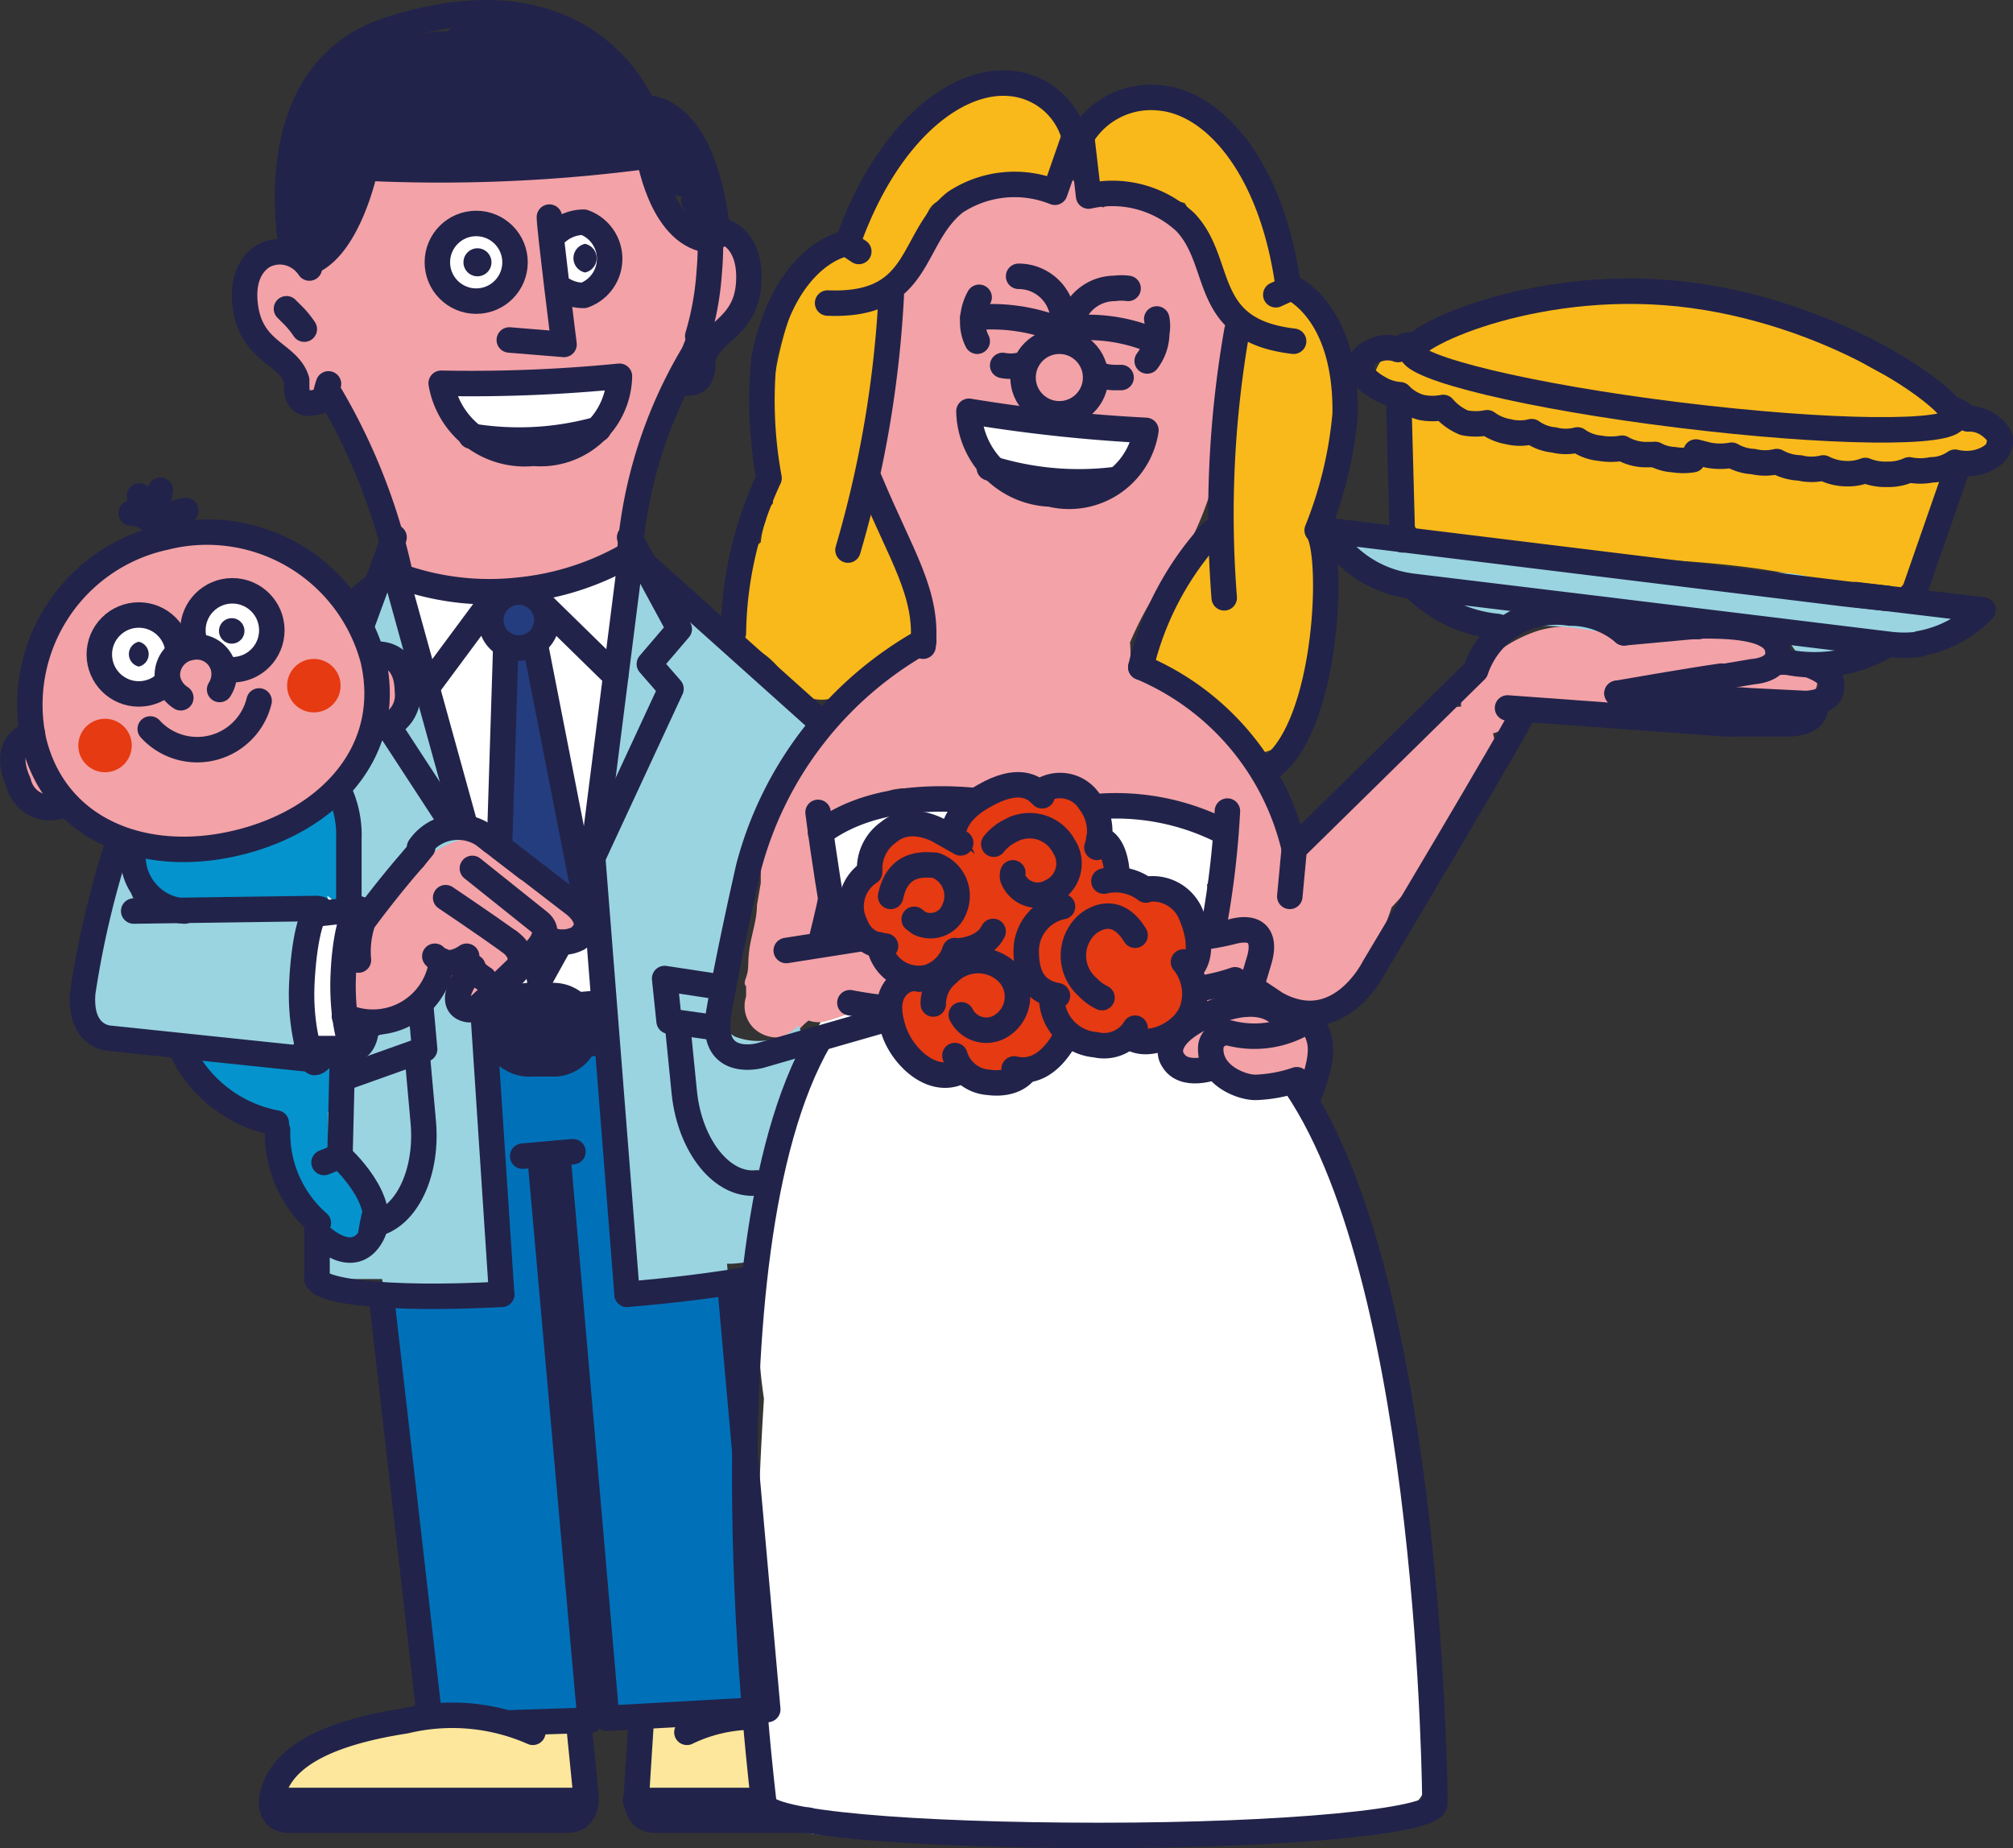 <svg xmlns="http://www.w3.org/2000/svg" viewBox="0 0 31.62 29.03"><rect x="0" y="0" width="31.62" height="29.03" fill="#333333" stroke="none"/><defs><style>.cls-1,.cls-13{fill:#fff;}.cls-15,.cls-2{fill:#f3a2a7;}.cls-10,.cls-3{fill:#f9b91a;}.cls-12,.cls-4{fill:#9ad4e1;}.cls-5{fill:#0071b9;}.cls-14,.cls-6{fill:#243d7e;}.cls-7{fill:#fce79c;}.cls-8{fill:none;}.cls-10,.cls-12,.cls-13,.cls-14,.cls-15,.cls-8{stroke:#22234a;stroke-linecap:round;stroke-linejoin:round;stroke-width:0.4px;}.cls-9{fill:#e33b17;}.cls-11{fill:#22234a;}.cls-16{fill:#e63a12;}.cls-17{fill:#0493cd;}</style></defs><g id="Layer_2" data-name="Layer 2"><g id="Layer_1-2" data-name="Layer 1"><g id="wedding_Group_" data-name="wedding &lt;Group&gt;"><path class="cls-1" d="M21.87,23.61a.88.88,0,0,0-.32-.48c-.22-1.42-.66-3.62-2.05-4a4,4,0,0,0-.67-1.21c0-.22.05-.45.08-.67a3.12,3.12,0,0,0,.05-1c.38-.25.24-1-.28-.95a1.13,1.13,0,0,1-.26,0,1.09,1.09,0,0,0-.7-.23.48.48,0,0,0-.24.07c-.15-.05-.29-.1-.42-.13a6.87,6.87,0,0,0-1.81-.12l-.92.05a3.53,3.53,0,0,0-.86.08c-.8.24-.32,1.16-.15,1.67a.52.52,0,0,0,1-.27c-.06-.15-.11-.3-.16-.44l.17,0L15,16a11.63,11.63,0,0,1,1.32,0,13.32,13.32,0,0,1,1.57.38.64.64,0,0,1,0,.27,3.07,3.07,0,0,1-.07.6l-.28-.11a1.77,1.77,0,0,0-1.72.47,1.39,1.39,0,0,0-1.2.24.92.92,0,0,0-1.4,0,6.12,6.12,0,0,0-1,3A8.32,8.32,0,0,0,12,24.33a56.79,56.79,0,0,0-.07,5.84,1,1,0,0,0,1.49.88,2.63,2.63,0,0,0,.74.15c.36,0,.71,0,1.07,0s.76.08,1.14.11a16.93,16.93,0,0,0,2.25-.09L20.93,31a.9.9,0,0,0,.16,0,1.07,1.07,0,0,0,1.41-.95A32.4,32.4,0,0,0,21.87,23.61Z" transform="translate(0 -2.36)"/><path class="cls-2" d="M28.55,13l-.08-.11a.58.58,0,0,0-.23-.13,3.59,3.59,0,0,1-.43-.14h0s0,0,0,0a.9.9,0,0,0-.43-.23c-.33-.08-.66.05-1,0a1.82,1.82,0,0,0-.57,0l-.3.06a1.66,1.66,0,0,0-1.36-.18,2.19,2.19,0,0,0-.73.41c-.21.17-.49.42-.47.71,0,0,0,.05,0,.07a.5.5,0,0,0-.34.13A17.28,17.28,0,0,0,21.23,15c-.1.12-.2.22-.31.33l-.08.05-.15.11a1.8,1.8,0,0,0-.44.43s0-.07,0-.11a.48.48,0,0,0-.07-.23.58.58,0,0,0,0-.34,4.18,4.18,0,0,0-2.43-2.46,1.84,1.84,0,0,0,0-.33,5.83,5.83,0,0,1,.85-1.4,5.25,5.25,0,0,0,.66-2.56,3.57,3.57,0,0,0-.51-2.43,1.23,1.23,0,0,0-.95-.54,1.09,1.09,0,0,0-.48.1l-.14-.18a.51.51,0,0,0-.8-.11c-.17.17-.31.09-.51,0a.86.86,0,0,0-.72,0,1.85,1.85,0,0,0-.49.55c-.14.18-.32.31-.47.48-.63.75-.43,1.89-.41,2.84,0,0,0,0,0,0a.53.53,0,0,0,0,.73,3.44,3.44,0,0,1,.7,2.07,1.93,1.93,0,0,1,0,.24l0,0-.46.4a5.24,5.24,0,0,0-.51.54,2.23,2.23,0,0,0-.21.22l-.12,0a.47.47,0,0,0-.15.13l0,.06a.53.53,0,0,0,0,.12h0a.37.37,0,0,0,0,.14s0,0,0,0a.46.46,0,0,0-.41.13l-.24.24a.46.46,0,0,0-.11.55.5.5,0,0,0-.32.33,1.3,1.3,0,0,0,0,.52c0,.11,0,.21,0,.32v.13c0,.06,0,.11,0,.16l-.06.35c0,.23-.09.47-.12.7s0,.29-.05.43,0,.11,0,.16v.14a.49.49,0,0,0,.12.5.53.53,0,0,0,.73,0l.07-.07.06-.05,0,0a.47.47,0,0,0,.31,0,3.75,3.75,0,0,0,.47-.17,1.12,1.12,0,0,0,.54-.33.63.63,0,0,0,0-.73.82.82,0,0,0-.6-.35.9.9,0,0,0-.23,0A.16.16,0,0,0,13,17c0-.13-.05-.25-.07-.38s0-.3-.06-.37a2.88,2.88,0,0,0,0-.35V15.8c0-.1,0-.21,0-.31a.41.41,0,0,0,0-.19l.08,0A7,7,0,0,1,14,14.77c.42-.1.85.1,1.28,0,.19,0,.36-.19.55-.23s.25.08.39.14a.92.92,0,0,0,.59.06l.06,0a.53.53,0,0,0,.16.13l.26.1a5.26,5.26,0,0,0,1.38.25c.22,0,.23.07.35.25a1.07,1.07,0,0,0,.2.22.4.4,0,0,0,0,.15,5.66,5.66,0,0,1-.05.84.82.82,0,0,0,0,.27.52.52,0,0,0-.28.06.5.5,0,0,0-.19.68,3.59,3.59,0,0,1-.12.35,2.27,2.27,0,0,0-.17.5.58.58,0,0,0,.27.56.78.78,0,0,0,.39.12.69.69,0,0,0,.25,0,.47.47,0,0,0,.4.2h0a.5.5,0,0,0,.32,0l.17-.05a.5.5,0,0,0,.37-.56.51.51,0,0,0-.35-.42.89.89,0,0,0-.38-.23,1.09,1.09,0,0,0-.26,0l0,0a1.42,1.42,0,0,0,.08-.4,1.07,1.07,0,0,0,.16.14.5.5,0,0,0,.46.33,1.28,1.28,0,0,0,1.13-.62,5.51,5.51,0,0,0,.44-1,6,6,0,0,0,.59-.72,14.27,14.27,0,0,0,1-1.65.56.56,0,0,0,0-.36.5.5,0,0,0,.33-.27l.06-.07.12-.1a.91.91,0,0,1,.17-.09,3.48,3.48,0,0,0,.72.11,2.08,2.08,0,0,0,.43,0,4.17,4.17,0,0,0,.51-.09,1.35,1.35,0,0,1,.4,0,2.22,2.22,0,0,0,.63,0l.12,0a1.09,1.09,0,0,0,.05.14.59.59,0,0,0,.24.23,2,2,0,0,0,.54.14.54.54,0,0,0,.6-.27l0,0a.31.31,0,0,0,.09-.18l0-.13A.46.46,0,0,0,28.55,13Z" transform="translate(0 -2.36)"/><path class="cls-3" d="M16.72,4.43a.89.89,0,0,0-.6-.55A1.38,1.38,0,0,0,14.77,4a3.77,3.77,0,0,0-.92,1,4.68,4.68,0,0,0-.3.59c0,.09-.09.19-.14.28l0,0a.46.46,0,0,0-.17.24.49.49,0,0,0-.41.25,6,6,0,0,0-.69,3.66.42.42,0,0,0,0,.16.36.36,0,0,1,0,.09.4.4,0,0,0-.11.2v.06a1.37,1.37,0,0,0-.08.35.45.45,0,0,0-.18.27c-.07.34-.29.86-.1,1.19.09.16.24.22.38.33a1.19,1.19,0,0,1,.29.34.64.64,0,0,0,1,.17l1-.82a.51.51,0,0,0,.13-.5c-.21-.67-.43-1.34-.64-2a.54.54,0,0,0-.28-.31l.3-2a.67.67,0,0,0,0-.35V6.93A.34.34,0,0,0,14,6.8a.41.41,0,0,0,.07-.11h0l0-.06a2.85,2.85,0,0,0,.26-.41c.08-.18.16-.36.25-.54s.22-.17.24-.19l.16,0c.05,0-.08-.09,0-.1h.23a1.93,1.93,0,0,1,.34,0,1.56,1.56,0,0,0,.77-.08A.71.71,0,0,0,16.72,4.43Z" transform="translate(0 -2.36)"/><path class="cls-3" d="M21,9.23a2.28,2.28,0,0,0-.38-2.06l-.08,0a.54.54,0,0,0-.15-.36c.07.08,0,0,0,0a.91.91,0,0,1-.07-.14l-.12-.27c-.09-.18-.18-.36-.28-.54-.18-.35-.38-.7-.59-1A1.54,1.54,0,0,0,18.15,4a1,1,0,0,0-.48.11.48.48,0,0,0-.49.36l0,.3h0s0,.08,0,.13a.5.5,0,0,0,.44.51.58.58,0,0,0,.36-.08l.13.07.5.15.12.2c.17.28.33.57.47.86a6,6,0,0,0,.46.87.35.35,0,0,0-.07.15q-.16,1.1-.27,2.19a9.43,9.43,0,0,0-.07,1.06.61.61,0,0,0-.43.25A9.54,9.54,0,0,0,18,12.35a.52.52,0,0,0,.31.75l.1,0h0l.21.11.09.06h0a1.29,1.29,0,0,1,.17.16.6.6,0,0,1,.08.08l0,0,.11.15a1.46,1.46,0,0,0,.43.46.53.53,0,0,0,.76-.31,7.89,7.89,0,0,0,.42-1.33c.05-.05-.08-.22-.07-.29.05-.23.09-.46.14-.69a.62.62,0,0,0,0-.27.5.5,0,0,0,0-.12.53.53,0,0,0-.15-.37h0c0-.2.19-.32.21-.52C20.87,10,20.91,9.58,21,9.23Z" transform="translate(0 -2.36)"/><path class="cls-3" d="M30.89,8.77a7.67,7.67,0,0,1-2.09-1A8.53,8.53,0,0,0,26.67,7a7.62,7.62,0,0,0-2.38.14,4,4,0,0,0-1.07.31c-.38.18-.57.38-1,.31s-.95.64-.4.94a1.1,1.1,0,0,0,.26.14l.09,1.58a.5.5,0,0,0,.49.48A.47.47,0,0,0,23,11c2.13.19,4.32,0,6.37.7a.52.52,0,0,0,.58-.23,3.29,3.29,0,0,0,.41-1,2.17,2.17,0,0,1,.13-.53c.1-.19.05-.17.29-.18C31.31,9.77,31.49,8.85,30.89,8.77Z" transform="translate(0 -2.36)"/><path class="cls-4" d="M30.1,11.68a3.83,3.83,0,0,0-1.12,0l-.17,0-.21-.17c-.57-.34-1.37,0-2,0-.38,0-.89-.21-1.28-.23a11.92,11.92,0,0,0-1.2-.15,3.32,3.32,0,0,1-1.09,0c-.36-.1-1.18-.14-1.54-.26-.62-.21-.22.46.41.67s1.18.75,1.95.66a4.74,4.74,0,0,1,1.19.07,4.79,4.79,0,0,0,1.07,0,6.73,6.73,0,0,1,1.1,0l.59.09c.05,0,.37.14.23,0,.11.09.14.23.27.31a.7.7,0,0,0,.47.07,4.2,4.2,0,0,1,1.06-.06c.28.05.88-.2,1-.49S30.37,11.72,30.1,11.68Z" transform="translate(0 -2.36)"/><path class="cls-4" d="M7.53,18.22l-.06-.73a7.41,7.41,0,0,1,0-1.49.28.28,0,0,0-.12-.25,17,17,0,0,0-.65-2.55.18.18,0,0,0-.09-.1,12.92,12.92,0,0,1-.35-1.64c0-.18-.3-.26-.35,0l-.07.36h0a.37.37,0,0,0-.19.09l-.21.2,0,0a2.55,2.55,0,0,0-.41.51,3.83,3.83,0,0,0-1,1.64.83.83,0,0,0,0,.15.35.35,0,0,0-.16.22l-.3,1.13L3.41,16a.32.32,0,0,0,0,.13l-.06.23a.34.34,0,0,0,0,.2q-.25,1.2-.45,2.4v.06h0l0,0,0,.05a2.18,2.18,0,0,0,.21.22l.19.17,0,0,0,0,.15.09.09.05.09,0a1.09,1.09,0,0,1,.41.22,1.05,1.05,0,0,1,.29.78v.15s0,0,0,.06a.39.39,0,0,1,0,.06h0a1.94,1.94,0,0,1,.41.4,1.83,1.83,0,0,1,.16,1l.06,0s0,.05-.06.06v0H5l.17.06a1.13,1.13,0,0,0,.41.06h.23l.08,0H6l.06.25a.25.25,0,0,0,0,.16c.24,2,.49,4,.73,6,0,.13.1.28.26.26a9,9,0,0,1,1,.09,5.17,5.17,0,0,0,1-.11c.24,0,.24-.29.11-.43a.22.22,0,0,0,0-.09q-.3-3.24-.63-6.48a1.68,1.68,0,0,0,0-.5c0-.21,0-.42,0-.62l-.06-.76h0a.74.74,0,0,0,.39,0c0,1,.09,2.06.2,3.09.05.54.11,1.07.18,1.61l.07.7h0a21.93,21.93,0,0,0,.23,3.33.26.26,0,0,0,.39.15,2.3,2.3,0,0,1,.91-.07,8.09,8.09,0,0,1,1-.08.26.26,0,0,0,.16-.47.38.38,0,0,0,0-.1,15.44,15.44,0,0,1-.19-1.65c0-.55-.07-1.1-.14-1.65a.49.49,0,0,0,0-.12c-.08-.92-.17-1.83-.25-2.75h.07a2.44,2.44,0,0,0,.46-.07l.08,0a2.69,2.69,0,0,1,.06-.68s0-.07,0-.11v0c0-.12,0-.24,0-.37a5.12,5.12,0,0,1,.1-.54c.08-.37.2-.74.3-1.11,0-.14.07-.27.11-.41s0-.3-.05-.45l-.13.1a1,1,0,0,1-.88.07.72.72,0,0,1-.34-.68,5.39,5.39,0,0,1,.43-1.57c.15-.43.25-.87.4-1.3a4.44,4.44,0,0,1,.82-1.55l-.32-.3a8.72,8.72,0,0,0-1-.82l-.2-.14a0,0,0,0,0,0,0,4.54,4.54,0,0,0-.61-.63,3.91,3.91,0,0,1-.56-.6.18.18,0,0,0-.33.14l0,.18a.33.33,0,0,0,0,.14,1,1,0,0,1,0,.25,1.74,1.74,0,0,1-.05.22.28.28,0,0,0,0,.2.53.53,0,0,0,0,.12c-.1.77-.21,1.53-.3,2.29,0,.19,0,.37-.05.56a.92.92,0,0,1,0,.16.37.37,0,0,0-.21.42,17.13,17.13,0,0,1,.24,1.89c0,.29,0,.57.07.86H9.44l-.6,0-.61,0a1.12,1.12,0,0,0-.57.14l-.07.06-.06-.62" transform="translate(0 -2.36)"/><path class="cls-5" d="M12,28.61c-.08-.54-.16-1.09-.19-1.65s-.06-1.1-.14-1.65a.45.45,0,0,0,0-.12c-.07-.83-.15-1.65-.22-2.48a2.41,2.41,0,0,1-.15-.33l-.11,0c-.26.08-.5.21-.76.28a.57.57,0,0,1-.72-.54,14.86,14.86,0,0,0-.22-3.52h0l-.6,0-.61,0a1,1,0,0,0-.57.14h0a14.89,14.89,0,0,0,.2,3.39.56.56,0,0,1-.41.54,5,5,0,0,1-.86.06,1.88,1.88,0,0,0-.58.06.36.36,0,0,1,0,.1.21.21,0,0,0,0,.16l.72,6c0,.13.11.28.26.26a8.59,8.59,0,0,1,1,.09,5.33,5.33,0,0,0,1.05-.1.24.24,0,0,0,.1-.43.14.14,0,0,0,0-.09c-.19-2.17-.41-4.33-.63-6.49a1.4,1.4,0,0,0,0-.5c0-.21,0-.41,0-.62s0-.51-.06-.76h0a.74.74,0,0,0,.39,0c0,1,.1,2.05.2,3.08l.18,1.61.08.7h0a20.63,20.63,0,0,0,.22,3.33.27.27,0,0,0,.39.16,2.14,2.14,0,0,1,.91-.08c.33,0,.66-.1,1-.08a.26.26,0,0,0,.16-.47A.38.38,0,0,0,12,28.61Z" transform="translate(0 -2.36)"/><path class="cls-6" d="M5,22.57Z" transform="translate(0 -2.36)"/><path class="cls-1" d="M9.62,11.21l-.09.09a.3.3,0,0,0-.15,0A2.25,2.25,0,0,1,8,11.72a2.46,2.46,0,0,1-1.31-.27c-.21-.14-.52.15-.36.37l.08.1a.22.22,0,0,0,0,.14,8.83,8.83,0,0,1,.3,1h0a.28.28,0,0,0,0,.09l.34,1.11a.3.3,0,0,0,0,.08c0,.17.08.34.11.51a1.06,1.06,0,0,0,.17.48,1.45,1.45,0,0,0,0,.36l.07.68.08.69a1.7,1.7,0,0,0,.08.51l0,0a.53.53,0,0,0-.07.28.34.34,0,0,0,.21.32.37.37,0,0,0,.39-.07l.07,0,.07,0,.3-.09h.22l0,0A.36.36,0,0,0,9.44,18a1.77,1.77,0,0,0,0-.65c0-.2-.05-.39-.07-.58s0-.59-.05-.89a.14.14,0,0,0,.08-.11,18.1,18.1,0,0,0,.24-2.19,7,7,0,0,1,.31-2.14C10,11.2,9.74,11.11,9.62,11.21Z" transform="translate(0 -2.36)"/><path class="cls-2" d="M11.71,6.58c0-.27-.18-.56-.5-.5a.31.31,0,0,0-.1,0l-.09,0c-.18,0-.29-.38-.36-.51s-.17-.46-.4-.52-.38-.23-.59-.21S9.09,5,8.82,5A26.21,26.21,0,0,0,6,5s-.45-.15-.35.25c0,.11,0,.18,0,.22h0l-.07,0c-.19.08-.16.29,0,.41A1.41,1.41,0,0,1,5,6.44a.24.24,0,0,0-.11.15.52.52,0,0,0-.72-.2.8.8,0,0,0-.22.87.86.86,0,0,0,.48.63l0,0a.11.11,0,0,0,0,.08,1,1,0,0,1,.07.15c0,.11.09.24.15.35a.41.41,0,0,0,.14.15.27.27,0,0,0,.32,0,.24.24,0,0,0,.08-.09,1.3,1.3,0,0,0,.1.15,0,0,0,0,0,0,0,12.48,12.48,0,0,1,.61,1.34c.08.23.16.46.23.7l.06.27a.27.27,0,0,0,.06.12.85.85,0,0,0,.15.3.29.29,0,0,0,.32,0h0a2,2,0,0,0,.28.11,3.88,3.88,0,0,0,.9,0,6.32,6.32,0,0,0,.87,0,1.27,1.27,0,0,0,.38-.11l.24-.18h.05l.12,0a.48.48,0,0,0,.16-.19,1.56,1.56,0,0,0,.11-.41A7.21,7.21,0,0,1,10,9.85a7.59,7.59,0,0,1,.3-.84.22.22,0,0,0,0-.08.38.38,0,0,0,.11-.11l.23-.44a.28.28,0,0,0,.33-.2.09.09,0,0,0,0,0,.19.19,0,0,0,0-.08s0-.08,0-.11h0l.2-.2a2,2,0,0,0,.35-.51A1.4,1.4,0,0,0,11.71,6.58Z" transform="translate(0 -2.36)"/><path class="cls-7" d="M9.22,30.13a2.1,2.1,0,0,0-.09-.5.4.4,0,0,0-.67-.12,2.53,2.53,0,0,1-.34-.07,2.33,2.33,0,0,0-.46-.08,4,4,0,0,0-1,.08c-.3,0-.6.1-.89.16H5.62l-.15,0a1.3,1.3,0,0,0-.65.3.64.64,0,0,0-.39.2.83.83,0,0,0-.09.6c.08.29.36.29.6.28a.32.32,0,0,0,.14,0A5.42,5.42,0,0,0,6,31c.32,0,.63,0,.95,0h.92a4.39,4.39,0,0,1,1,.07.35.35,0,0,0,.45-.34C9.25,30.51,9.24,30.32,9.22,30.13Z" transform="translate(0 -2.36)"/><path class="cls-7" d="M11.88,29.36h-.42c-.21,0-.41,0-.62,0a1.45,1.45,0,0,0-.55,0c-.41.13-.42.6-.33,1a.57.57,0,0,0,0,.39c.14.3.44.27.72.27l1.85,0c.13,0-.75-.06-.62-.06" transform="translate(0 -2.36)"/><path class="cls-8" d="M11,7.62a2.09,2.09,0,0,1-.11.3,7.22,7.22,0,0,0-1,3.14" transform="translate(0 -2.36)"/><path class="cls-8" d="M11.07,5.27a4.86,4.86,0,0,1,.07,1.37,4.58,4.58,0,0,1-.18,1" transform="translate(0 -2.36)"/><path class="cls-8" d="M11.05,5.2l0,.07" transform="translate(0 -2.36)"/><path class="cls-8" d="M5.18,8.55a9.48,9.48,0,0,1,1.12,2.9" transform="translate(0 -2.36)"/><path class="cls-8" d="M4.6,5.7a4.18,4.18,0,0,0,0,.61" transform="translate(0 -2.36)"/><path class="cls-8" d="M4.86,6.57a.57.57,0,0,0-.25-.21.54.54,0,0,0-.43,0s-.43.16-.32.85.67.7.8,1.12l0,.1c0,.05,0,.3.24.26s.18-.06.26-.3" transform="translate(0 -2.36)"/><path class="cls-8" d="M4.5,7.21l.07.07a1.46,1.46,0,0,1,.21.25" transform="translate(0 -2.36)"/><path class="cls-8" d="M11.22,6l.16,0s.43.12.38.82-.62.75-.72,1.18a.77.77,0,0,0,0,.1s0,.3-.23.27a.19.19,0,0,1-.12,0" transform="translate(0 -2.36)"/><path class="cls-8" d="M4.81,6.5C5.47,6.31,5.74,5,5.74,5a24.68,24.68,0,0,0,4.45-.19" transform="translate(0 -2.36)"/><path class="cls-9" d="M8.11,11.71h0Z" transform="translate(0 -2.36)"/><path class="cls-9" d="M8,11.73H8Z" transform="translate(0 -2.36)"/><path class="cls-8" d="M10.79,29.57a2.41,2.41,0,0,1,1-.24" transform="translate(0 -2.36)"/><path class="cls-8" d="M10.07,29.42,10,30.52s-.06.44.3.43H12.7" transform="translate(0 -2.36)"/><line class="cls-8" x1="9.98" y1="28.28" x2="11.95" y2="28.28"/><path class="cls-8" d="M8.37,29.57a3.13,3.13,0,0,0-2-.18c-1.36.21-2,.63-2.1,1.22,0,0-.06.34.27.34" transform="translate(0 -2.36)"/><path class="cls-8" d="M9.09,29.42l.11,1.1s.07.44-.3.43H4.54" transform="translate(0 -2.36)"/><line class="cls-8" x1="9.19" y1="28.28" x2="4.34" y2="28.28"/><polyline class="cls-8" points="12.05 26.85 9.53 26.99 8.76 18.11"/><line class="cls-8" x1="12.06" y1="26.85" x2="11.47" y2="20.23"/><polyline class="cls-8" points="8.02 27.06 9.27 27.02 8.48 18.14"/><line class="cls-8" x1="6.74" y1="26.92" x2="5.99" y2="20.36"/><line class="cls-8" x1="7.29" y1="12.91" x2="6.17" y2="8.86"/><line class="cls-8" x1="7.88" y1="20.33" x2="7.58" y2="15.76"/><path class="cls-8" d="M7.88,22.69c-1.82.1-3-.05-2.9-.29,0,0,0-.83,0-.83" transform="translate(0 -2.36)"/><line class="cls-8" x1="9.36" y1="15.76" x2="7.63" y2="15.91"/><line class="cls-8" x1="9.42" y1="16.38" x2="7.68" y2="16.54"/><path class="cls-10" d="M7.78,18.61A.54.54,0,0,1,8.27,18l.37,0a.53.53,0,0,1,.58.49.53.53,0,0,1-.49.58l-.37,0A.54.54,0,0,1,7.78,18.61Zm.51-.33a.27.27,0,0,0-.25.3.28.28,0,0,0,.3.26l.37,0A.3.3,0,0,0,9,18.5a.28.28,0,0,0-.31-.25Z" transform="translate(0 -2.36)"/><line class="cls-8" x1="8.21" y1="18.16" x2="9" y2="18.09"/><path class="cls-11" d="M9.31,18.17h0c.06,0,.09,0,.1.1a2.16,2.16,0,0,1,0,.36.12.12,0,0,1-.1.1.09.09,0,0,1-.15,0v-.2s0-.15,0-.19S9.26,18.1,9.31,18.17Z" transform="translate(0 -2.36)"/><path class="cls-11" d="M8.2,18.3a2,2,0,0,1,.35,0h0c.13,0,.24,0,.31.11a.37.37,0,0,1,0,.34.09.09,0,0,1-.14,0H8.62a.18.18,0,0,0-.12,0l-.17,0a.32.32,0,0,1-.28-.2A.22.22,0,0,1,8.2,18.3Z" transform="translate(0 -2.36)"/><path class="cls-11" d="M7.63,18.32c0-.11.19,0,.15.07a.37.37,0,0,0,0,.18c0,.06,0,.12,0,.19s-.15.12-.17,0A.86.86,0,0,1,7.63,18.32Z" transform="translate(0 -2.36)"/><path class="cls-12" d="M6.56,19l.09,1c.07.84-.31,1.56-.85,1.6s-1-.59-1.11-1.43l-.05-.55" transform="translate(0 -2.36)"/><polygon class="cls-12" points="6.67 16.48 4.54 17.24 4.48 16.58 6.61 15.81 6.67 16.48"/><path class="cls-12" d="M10.65,18.53l.1,1c.09.84.6,1.47,1.14,1.41" transform="translate(0 -2.36)"/><polyline class="cls-12" points="11.36 15.51 10.44 15.37 10.51 16.04 11.22 16.14"/><polyline class="cls-8" points="6.19 8.44 5.58 10.1 6.12 10.58 5.84 11.01 7.08 12.91"/><polyline class="cls-8" points="9.85 20.33 9.31 13.47 9.91 8.74"/><path class="cls-8" d="M11.73,22.46c-.52.09-1.16.17-1.88.23" transform="translate(0 -2.36)"/><polyline class="cls-8" points="9.89 8.44 10.67 9.88 10.2 10.43 10.54 10.82 9.31 13.47"/><path class="cls-8" d="M6.22,11.39a4.2,4.2,0,0,0,1.92.24A4.29,4.29,0,0,0,10,11" transform="translate(0 -2.36)"/><path class="cls-11" d="M6.24,11.09v0c0,.09-.08.18-.13.09v0A.08.08,0,0,1,6.24,11.09Z" transform="translate(0 -2.36)"/><line class="cls-8" x1="7.82" y1="9.3" x2="6.76" y2="10.73"/><line class="cls-8" x1="8.28" y1="9.26" x2="9.67" y2="10.62"/><path class="cls-8" d="M10.13,11.23l2.69,2.41" transform="translate(0 -2.36)"/><path class="cls-8" d="M5.86,11.58A5.86,5.86,0,0,0,4.59,13" transform="translate(0 -2.36)"/><path class="cls-8" d="M10.19,4.78s.18,1.23.92,1.35" transform="translate(0 -2.36)"/><line class="cls-8" x1="8.15" y1="9.85" x2="8.49" y2="15.6"/><path class="cls-11" d="M11.17,5.84a.28.28,0,0,1,0-.13,2,2,0,0,0-.06-.34A.52.52,0,0,0,11,5.19a.57.57,0,0,0-.13-.08.23.23,0,0,0-.21,0,.18.18,0,0,0,0,.17l.05.18a.17.17,0,0,0,0,.12,1.75,1.75,0,0,0,.2.35.19.19,0,0,0,.22.07A.27.27,0,0,0,11.15,6,.18.18,0,0,0,11.17,5.84Z" transform="translate(0 -2.36)"/><path class="cls-11" d="M5.5,5.52a.18.18,0,0,0-.23,0l0,0h0l-.06,0h0l-.05,0a2.84,2.84,0,0,0-.31.06.25.25,0,0,0-.17.19,1.37,1.37,0,0,0,0,.19,1.15,1.15,0,0,0,0,.19.36.36,0,0,0,0,.09.22.22,0,0,0,.13.1.19.19,0,0,0,.13,0A.17.17,0,0,0,5,6.36a.16.16,0,0,0,.1,0,.61.61,0,0,0,.16-.12l.13-.17a1.49,1.49,0,0,0,.18-.3A.18.18,0,0,0,5.5,5.52Z" transform="translate(0 -2.36)"/><path class="cls-11" d="M5.18,5.59h0S5.17,5.6,5.18,5.59Z" transform="translate(0 -2.36)"/><path class="cls-13" d="M8.76,6a.64.64,0,0,1,.41-.15A.61.61,0,0,1,9.17,7a.62.62,0,0,1-.31-.08" transform="translate(0 -2.36)"/><path class="cls-8" d="M10.13,4.11s-.82-2.31-4-1.29C4,3.49,4.59,6.31,4.59,6.31" transform="translate(0 -2.36)"/><path class="cls-8" d="M10.11,4.06s.94-.15,1.17,2" transform="translate(0 -2.36)"/><path class="cls-11" d="M11.16,4.76s-.05-.12-.08-.17l0,0a1.83,1.83,0,0,0-.13-.16l0,0-.16-.12-.06,0-.19-.07a.38.38,0,0,0-.21,0,.37.37,0,0,0-.17,0s0,0,0,0A2.32,2.32,0,0,0,8.92,3a1.73,1.73,0,0,0-.49-.15,1.05,1.05,0,0,0-1.4,0,3,3,0,0,0-1.44.4,1.84,1.84,0,0,0-.22.17.46.46,0,0,0-.22.13,1.77,1.77,0,0,0-.31.55c-.08.14-.16.3-.23.45a.57.57,0,0,0,0,.54.36.36,0,0,0,0,.1h0a1.55,1.55,0,0,1-.07.23.52.52,0,0,0,1,.4,1.09,1.09,0,0,0,.14-.43c0-.17.09-.34.14-.5a6,6,0,0,0,1,0h.94c.65,0,1.29-.06,1.93-.13a.58.58,0,0,0,.25-.09.41.41,0,0,0,.05.19L10,5a.56.56,0,0,0,.2.11h0l0,0,0,0h0a.54.54,0,0,0,.07.13.44.44,0,0,0,.14.13.36.36,0,0,0,.2.06.35.35,0,0,0,.2,0l.12,0a.58.58,0,0,0,.19-.19l0-.12a.42.42,0,0,0,0-.27A.64.64,0,0,1,11.16,4.76Z" transform="translate(0 -2.36)"/><polyline class="cls-14" points="8.32 9.67 9.19 14.11 8.49 15.37 7.82 14.11 7.96 9.67"/><path class="cls-13" d="M9.73,8.27a23.74,23.74,0,0,1-2.8.11,1.33,1.33,0,0,0,1.45,1.1A1.24,1.24,0,0,0,9.73,8.27Z" transform="translate(0 -2.36)"/><path class="cls-15" d="M8.63,5.77c0,.18.23,2,.23,2L8,7.7" transform="translate(0 -2.36)"/><circle class="cls-13" cx="7.48" cy="4.12" r="0.61"/><path class="cls-11" d="M9.19,6.19a.23.23,0,0,0,0,.45A.23.23,0,0,0,9.19,6.19Z" transform="translate(0 -2.36)"/><path class="cls-11" d="M7.5,6.26a.22.22,0,0,0,0,.44A.22.22,0,0,0,7.5,6.26Z" transform="translate(0 -2.36)"/><circle class="cls-14" cx="8.15" cy="9.74" r="0.44"/><path class="cls-8" d="M13.16,17.12c-.1-.56-.22-1.3-.31-2" transform="translate(0 -2.36)"/><path class="cls-8" d="M20.36,19.42c2.14,3.16,2.18,11.27,2.18,11.27,0,.28-2.36.5-5.27.5S12,31,12,30.69c0,0-1.09-8.61.87-12" transform="translate(0 -2.36)"/><path class="cls-8" d="M19.28,15.1A14,14,0,0,1,19.05,17" transform="translate(0 -2.36)"/><path class="cls-8" d="M12.89,15.44c1.33-1,3.62-.28,3.62-.28a3.71,3.71,0,0,1,2.74.28" transform="translate(0 -2.36)"/><path class="cls-8" d="M9.4,9.1a4.6,4.6,0,0,1-2,.11" transform="translate(0 -2.36)"/><path class="cls-13" d="M18,9.12a24.76,24.76,0,0,1-2.78-.3,1.33,1.33,0,0,0,1.28,1.3A1.22,1.22,0,0,0,18,9.12Z" transform="translate(0 -2.36)"/><path class="cls-8" d="M17.54,9.89a4.64,4.64,0,0,1-2-.18" transform="translate(0 -2.36)"/><path class="cls-8" d="M18.8,18.23a4.6,4.6,0,0,1-1.06.11" transform="translate(0 -2.36)"/><path class="cls-8" d="M13.35,18.11a7.05,7.05,0,0,0,1.05.12" transform="translate(0 -2.36)"/><path class="cls-8" d="M19.05,10.71a4.78,4.78,0,0,0-1.13,2.13" transform="translate(0 -2.36)"/><path class="cls-8" d="M13.66,9.9c.5,1.2.92,1.78.84,2.61" transform="translate(0 -2.36)"/><path class="cls-8" d="M20.32,7.72c-1.47-.17-1.09-1.23-1.7-1.87a1.68,1.68,0,0,0-1.52-.41L17,4.58" transform="translate(0 -2.36)"/><path class="cls-8" d="M13,7.12c1.49.06,1.28-1,2-1.58a1.69,1.69,0,0,1,1.57-.16l.31-.89" transform="translate(0 -2.36)"/><path class="cls-8" d="M17.92,12.84a4.11,4.11,0,0,1,2.41,2.85" transform="translate(0 -2.36)"/><path class="cls-8" d="M20.37,19.32a2.23,2.23,0,0,1-.65.12c-.23,0-.74-.2-.7-.65a.25.25,0,0,1,.31-.2,1.55,1.55,0,0,0,1.11-.14.16.16,0,0,1,.23.09c.08.17.13.36-.05.87a1.8,1.8,0,0,1-.08.21" transform="translate(0 -2.36)"/><path class="cls-8" d="M19.08,19.12s-.49.19-.66-.12c0,0-.2-.27.34-.59,0,0,1.12-.69,1.5.1" transform="translate(0 -2.36)"/><path class="cls-8" d="M19.4,17.75a3.14,3.14,0,0,1-.93.17s-.59,0-.59-.45c0,0,0-.29.63-.36a4,4,0,0,0,.86-.12c.39-.1.51.11.41.45s-.21.69-.21.69" transform="translate(0 -2.36)"/><line class="cls-8" x1="14.89" y1="14.53" x2="12.35" y2="14.93"/><path class="cls-8" d="M15.26,18c-.08,0-3.32.94-3.32.94s-.8.22-.65-.67.47-2.29.47-2.29a5.74,5.74,0,0,1,2.75-3.55" transform="translate(0 -2.36)"/><path class="cls-8" d="M16.87,4.49a1.14,1.14,0,0,0-1-.82c-.86-.08-1.95.78-2.56,2.52l.18.12" transform="translate(0 -2.36)"/><path class="cls-8" d="M13.27,6.19S12.33,6.35,12,8a6.74,6.74,0,0,0,.08,1.87,5.92,5.92,0,0,0-.56,2.43" transform="translate(0 -2.36)"/><path class="cls-8" d="M14,7a17.36,17.36,0,0,1-.68,4" transform="translate(0 -2.36)"/><path class="cls-8" d="M17,4.49a1.27,1.27,0,0,1,1.24-.59c.86.09,1.76,1.14,2,3l-.2.09" transform="translate(0 -2.36)"/><path class="cls-8" d="M20.25,6.86s.9.34.88,2a6.4,6.4,0,0,1-.44,1.83c.27.28.19,3.09-.75,3.74" transform="translate(0 -2.36)"/><path class="cls-8" d="M19.43,7.55a16.7,16.7,0,0,0-.2,4.2" transform="translate(0 -2.36)"/><path class="cls-16" d="M15.15,17c.06.07.14.08.22.13l.13.11a.58.58,0,0,0,.44.21.43.43,0,0,0,.23-.1l.08-.07.13,0a.88.88,0,0,0,.28,0c.39,0,.72-.25.7-.65,0-.05,0-.13,0-.2a.67.67,0,0,0,.11-.65c-.06-.16-.2-.24-.26-.39-.12-.33-.28-.79-.73-.66l-.19.14s-.12-.11-.14-.12c-.2-.09-.38,0-.57.09a.87.87,0,0,0-.61.92C15,16.11,14.86,16.67,15.15,17Z" transform="translate(0 -2.36)"/><path class="cls-8" d="M15.91,16.07a.16.16,0,0,0,0,.09.42.42,0,0,0,.59.21.49.49,0,0,0,.21-.72.61.61,0,0,0-.84-.24.75.75,0,0,0-.26.21" transform="translate(0 -2.36)"/><path class="cls-8" d="M16.37,14.86c-.13-.15-.39-.3-.91,0-.8.44-.38,1-.38,1" transform="translate(0 -2.36)"/><path class="cls-8" d="M15.11,15.81a.94.94,0,0,0-.07.91.78.78,0,0,0,1.2.36" transform="translate(0 -2.36)"/><path class="cls-8" d="M16.32,14.81a.55.55,0,0,1,.8.15.75.75,0,0,1,.11.71" transform="translate(0 -2.36)"/><path class="cls-8" d="M17.26,15.54s.2,0,.27.4-.14.45-.2.49" transform="translate(0 -2.36)"/><path class="cls-8" d="M17.4,16.39a.57.57,0,0,1-.24.72c-.43.27-.81.32-1,0" transform="translate(0 -2.36)"/><path class="cls-8" d="M16.3,17.29a.58.58,0,0,1-.48.14.49.49,0,0,1-.35-.26" transform="translate(0 -2.36)"/><path class="cls-16" d="M14.28,18.9a.73.73,0,0,0,.7.26.77.77,0,0,0,.58.2.55.55,0,0,0,.38-.26l0,0a.52.52,0,0,0,.59-.17.75.75,0,0,0,0-1.05.77.77,0,0,0-.19-.68.48.48,0,0,0-.56-.38l-.1,0a.43.43,0,0,0-.31.12.24.24,0,0,0-.19-.13H15a1,1,0,0,0-.25,0,.9.9,0,0,0-.42.16.54.54,0,0,0-.18.34A5,5,0,0,1,14,18,1,1,0,0,0,14.28,18.9Z" transform="translate(0 -2.36)"/><path class="cls-8" d="M15.1,18.3a.44.44,0,0,0,.58.2.54.54,0,0,0,.16-.85.66.66,0,0,0-.95,0,.61.61,0,0,0-.23.48" transform="translate(0 -2.36)"/><path class="cls-8" d="M14.44,17.74a.34.34,0,0,0-.3.07c-.16.13-.23.35-.1.74s.57.83,1,.66" transform="translate(0 -2.36)"/><path class="cls-8" d="M16.59,17.84a.77.77,0,0,1,.08.93c-.28.42-.57.42-.74.38" transform="translate(0 -2.36)"/><path class="cls-16" d="M18.61,18.36a.59.59,0,0,0,.11-.51c0-.1-.12-.18-.14-.27l0,0,.12-.13a.55.55,0,0,0,0-.51.26.26,0,0,0,0-.23.66.66,0,0,0-.48-.39H18s0,0,0-.07c-.29-.27-.94,0-1.21.21s-.64.45-.52,1a.93.93,0,0,0,.13.34c0,.07.15.12.18.18s0,.37.17.55a.56.56,0,0,0,.45.23,1.23,1.23,0,0,0,.33,0s.28-.09.22-.09.29.11.46.06A1,1,0,0,0,18.61,18.36Z" transform="translate(0 -2.36)"/><path class="cls-8" d="M17.83,17.05c-.28-.46-.61-.28-.74-.18a.66.66,0,0,0,0,1,.77.77,0,0,0,.22.16" transform="translate(0 -2.36)"/><path class="cls-8" d="M16.69,16.6a.71.71,0,0,0-.57.71c0,.49.23.64.49.69" transform="translate(0 -2.36)"/><path class="cls-8" d="M17.83,18.51a.57.57,0,0,1-.62.26.75.75,0,0,1-.69-.76" transform="translate(0 -2.36)"/><path class="cls-8" d="M18.59,17.47a.79.79,0,0,1,.15.71c-.11.42-.73.68-1,.46" transform="translate(0 -2.36)"/><path class="cls-8" d="M18,16.33a.65.65,0,0,1,.71.4c.26.62,0,.84,0,.84" transform="translate(0 -2.36)"/><path class="cls-16" d="M14.36,17.7a.44.44,0,0,0,.39-.15c.06-.06.07-.17.12-.22h0l.14,0a.44.44,0,0,0,.37-.2c.06,0,.09-.18.13-.25s.15-.18.08-.36-.07-.12-.1-.18l0,0s0,0,0-.05c0-.59-.42-.67-.68-.77s-.6-.25-.91.07a.7.7,0,0,0-.17.25,1.91,1.91,0,0,0,0,.21c-.07.12-.24.2-.3.37a.48.48,0,0,0,0,.42.92.92,0,0,0,.17.22s.19.16.16.12.06.25.16.35A.79.79,0,0,0,14.36,17.7Z" transform="translate(0 -2.36)"/><path class="cls-8" d="M14.36,16.8l.08.06a.4.4,0,0,0,.55-.22.51.51,0,0,0-.3-.69c-.12,0-.58-.09-.7.49" transform="translate(0 -2.36)"/><path class="cls-8" d="M13.66,16a.7.7,0,0,1,.3-.57c.36-.3.83,0,.83,0s0,0,.3.17" transform="translate(0 -2.36)"/><path class="cls-8" d="M13.91,17.22a.5.5,0,0,1-.47-.33.64.64,0,0,1,.22-.83" transform="translate(0 -2.36)"/><path class="cls-8" d="M15,17.29a.65.65,0,0,1-.42.42.63.63,0,0,1-.77-.51" transform="translate(0 -2.36)"/><path class="cls-8" d="M15,18.94a.59.59,0,0,0,.52.42c.45.06.59-.19.59-.19" transform="translate(0 -2.36)"/><path class="cls-8" d="M17.34,16.2a.78.78,0,0,1,.66.14" transform="translate(0 -2.36)"/><path class="cls-8" d="M15,17.3s.45,0,.6-.31" transform="translate(0 -2.36)"/><line class="cls-8" x1="30.04" y1="9.38" x2="30.74" y2="7.37"/><line class="cls-8" x1="22.03" y1="8.48" x2="21.97" y2="6.25"/><path class="cls-8" d="M22.17,7.88c0,.26,1.85.71,4.21,1s4.29.31,4.33.05S28.94,7.32,26.59,7,22.2,7.61,22.17,7.88Z" transform="translate(0 -2.36)"/><path class="cls-8" d="M30.64,8.78a.57.57,0,0,1,.27.16.52.52,0,0,1,.32.09c.16.11.24.25.17.32h0l0,0c0,.09-.11.21-.33.27a.76.76,0,0,1-.36,0,.67.67,0,0,1-.37.12.89.89,0,0,1-.35,0,.78.78,0,0,1-.34.07.85.85,0,0,1-.35-.06A.76.76,0,0,1,29,9.8a.82.82,0,0,1-.36-.09.79.79,0,0,1-.37,0,.81.81,0,0,1-.36-.1.8.8,0,0,1-.37,0,.76.76,0,0,1-.34-.1,1,1,0,0,1-.36,0l-.2-.05" transform="translate(0 -2.36)"/><path class="cls-8" d="M22.26,7.77a.49.49,0,0,0-.3.08.48.48,0,0,0-.33,0c-.18.06-.29.18-.24.26h0l0,0c-.06.07.06.23.26.34a.74.74,0,0,0,.34.11.71.71,0,0,0,.34.2.87.87,0,0,0,.34,0A.87.87,0,0,0,23,9a.92.92,0,0,0,.36,0,.78.78,0,0,0,.33.14.76.76,0,0,0,.37,0,.71.71,0,0,0,.35.13.74.74,0,0,0,.37,0,.71.71,0,0,0,.35.13,1,1,0,0,0,.35,0,.76.76,0,0,0,.34.1H26" transform="translate(0 -2.36)"/><path class="cls-8" d="M26.59,9.58a.94.94,0,0,1-.3,0A.71.71,0,0,1,26,9.5" transform="translate(0 -2.36)"/><path class="cls-8" d="M25.51,12.3a1.29,1.29,0,0,0-.85-.31,1.34,1.34,0,0,0-1.48.9l-2.85,2.8-.07.75" transform="translate(0 -2.36)"/><path class="cls-8" d="M26.7,12.19l-1.19.11" transform="translate(0 -2.36)"/><path class="cls-8" d="M25.4,13.25s1.14-.2,1.64-.27" transform="translate(0 -2.36)"/><path class="cls-8" d="M26.7,12.19c.4,0,1.14,0,1.22.35s-.39.37-.39.37L27,13" transform="translate(0 -2.36)"/><path class="cls-8" d="M26.68,12.2h0" transform="translate(0 -2.36)"/><path class="cls-8" d="M27.36,13.36l1,.05s.45,0,.41-.3c0-.13-.14-.22-.31-.29" transform="translate(0 -2.36)"/><path class="cls-8" d="M25.4,13.25l2,.11" transform="translate(0 -2.36)"/><path class="cls-8" d="M27.11,13.73l1,0s.45,0,.4-.3" transform="translate(0 -2.36)"/><path class="cls-8" d="M23.68,13.48l3.43.25" transform="translate(0 -2.36)"/><path class="cls-8" d="M29.65,11.76,29,11.69l-8.15-1a1.79,1.79,0,0,0,1.28.87" transform="translate(0 -2.36)"/><path class="cls-8" d="M30.15,12.47a1.85,1.85,0,0,0,1-.53l-2-.24" transform="translate(0 -2.36)"/><path class="cls-8" d="M23.52,12.2a2.14,2.14,0,0,1-1.32-.63l3.05.37,4.42.54a1.88,1.88,0,0,0,.48,0" transform="translate(0 -2.36)"/><path class="cls-8" d="M23.66,12.22l-.14,0" transform="translate(0 -2.36)"/><path class="cls-8" d="M29.64,12.49a2.23,2.23,0,0,1-1.57.27l-.15,0" transform="translate(0 -2.36)"/><path class="cls-8" d="M23.92,13.56c0,.08-2.34,4-2.34,4s-.55,1.11-1.53.57l-.33-.22" transform="translate(0 -2.36)"/><path class="cls-8" d="M16,6.7a.7.7,0,0,1,0,1.4.66.66,0,0,1-.25,0" transform="translate(0 -2.36)"/><path class="cls-8" d="M15.35,7.72a.66.66,0,0,1-.07-.32.79.79,0,0,1,.1-.37" transform="translate(0 -2.36)"/><path class="cls-8" d="M18.17,7.37a.57.57,0,0,1,0,.22.73.73,0,0,1-.15.44" transform="translate(0 -2.36)"/><path class="cls-8" d="M17.61,8.29h-.1a.7.7,0,0,1,0-1.4.78.78,0,0,1,.21,0" transform="translate(0 -2.36)"/><circle class="cls-15" cx="16.64" cy="5.93" r="0.57"/><path class="cls-8" d="M15.28,7.35a2.87,2.87,0,0,1,1.36.19,2.66,2.66,0,0,1,1.5.18" transform="translate(0 -2.36)"/><path class="cls-17" d="M2.44,16.6a1.18,1.18,0,0,1,.07-.2c-.08-.08-.32,0-.31-.14-.16-.18-.08-.49-.15-.73a.4.4,0,0,1,.51-.46l.07,0,0,0a.41.41,0,0,1,.25.08A1.7,1.7,0,0,0,4,15.57c.35,0,.77-.66,1.13-.66s.38.83.28,1.11h0c0,.58-.07,1.17-.12,1.76a17.62,17.62,0,0,1,0,1.78.33.33,0,0,1-.14.27q0,.34,0,.66s.59.65.59.68-.15.57-.12.74c.06.38-.86-.33-1-.69l-.1-.28a.4.4,0,0,1-.17-.35s0,0,0,0l0-.09a.83.83,0,0,1,0-.15.76.76,0,0,1,0-.21,2.7,2.7,0,0,1-1.48-1.19" transform="translate(0 -2.36)"/><path class="cls-17" d="M2.88,18.92a3.85,3.85,0,0,1-.24-.5,3.37,3.37,0,0,1-.2-1.82" transform="translate(0 -2.36)"/><path class="cls-4" d="M4.73,17a.49.49,0,0,0-.21-.46h0a6,6,0,0,1-1.92.25.66.66,0,0,1-.4-.17.54.54,0,0,1-.16-.4.25.25,0,0,1,0-.14A2.35,2.35,0,0,1,2,15.72a.45.45,0,0,1-.11,0h0l-.09,0c-.07.31-.18.62-.25.92a6.42,6.42,0,0,0-.22,1.16l.1.53c.08.06.23.33.37.37s.42,0,.67,0a5.06,5.06,0,0,0,.68.1,6.36,6.36,0,0,1,1.71.23C4.79,18.35,4.75,17.41,4.73,17Z" transform="translate(0 -2.36)"/><path class="cls-1" d="M5.35,16.88a.47.47,0,0,0-.21-.45l.05.21c-.63.12-.64,2.35.23,2.32C5.41,18.24,5.37,17.31,5.35,16.88Z" transform="translate(0 -2.36)"/><path class="cls-8" d="M2.11,15.09a2.93,2.93,0,0,0,0,.53.86.86,0,0,0,.79,1.05" transform="translate(0 -2.36)"/><path class="cls-8" d="M4.34,20a2.07,2.07,0,0,1-1.46-1.09" transform="translate(0 -2.36)"/><path class="cls-8" d="M5.48,16.59l0-1.05a1.63,1.63,0,0,0-.19-.83" transform="translate(0 -2.36)"/><path class="cls-8" d="M13.05,16.47c0,.06-.16.7-.16.7" transform="translate(0 -2.36)"/><path class="cls-2" d="M5.86,12.72c.33,1.42-.67,2.53-2.14,2.88S.87,15.39.53,14a2.69,2.69,0,0,1,2.06-3.2A2.7,2.7,0,0,1,5.86,12.72Z" transform="translate(0 -2.36)"/><path class="cls-2" d="M.51,13.89S0,14,.29,14.65A.51.51,0,0,0,1,15" transform="translate(0 -2.36)"/><path class="cls-2" d="M5.86,12.64s.53-.1.54.58a.52.52,0,0,1-.47.58" transform="translate(0 -2.36)"/><path class="cls-8" d="M.51,13.89S0,14,.29,14.65A.51.51,0,0,0,1,15" transform="translate(0 -2.36)"/><path class="cls-8" d="M5.86,12.64s.53-.1.54.58a.52.52,0,0,1-.47.58" transform="translate(0 -2.36)"/><path class="cls-8" d="M5.86,12.72c.33,1.42-.67,2.53-2.14,2.88S.87,15.39.53,14a2.69,2.69,0,0,1,2.06-3.2A2.7,2.7,0,0,1,5.86,12.72Z" transform="translate(0 -2.36)"/><path class="cls-8" d="M4.07,13.37a1,1,0,0,1-1.71.44" transform="translate(0 -2.36)"/><path class="cls-8" d="M2.92,10.38a.47.47,0,0,0-.41.35.5.5,0,0,0-.45-.31" transform="translate(0 -2.36)"/><path class="cls-8" d="M2.52,10.06a1.58,1.58,0,0,0,0,.67,1.13,1.13,0,0,0-.33-.58" transform="translate(0 -2.36)"/><circle class="cls-16" cx="1.65" cy="11.71" r="0.42"/><circle class="cls-16" cx="4.93" cy="10.77" r="0.42"/><circle class="cls-13" cx="2.18" cy="10.28" r="0.62"/><circle class="cls-13" cx="3.65" cy="9.9" r="0.62"/><path class="cls-15" d="M2.84,13.32A.46.46,0,0,1,2.63,13,.44.44,0,0,1,3,12.53a.43.43,0,0,1,.51.32.45.45,0,0,1-.06.34" transform="translate(0 -2.36)"/><path class="cls-11" d="M2.18,12.44a.2.2,0,0,0,0,.39A.2.2,0,0,0,2.18,12.44Z" transform="translate(0 -2.36)"/><path class="cls-11" d="M3.64,12.07a.2.2,0,0,0,0,.4A.2.2,0,0,0,3.64,12.07Z" transform="translate(0 -2.36)"/><path class="cls-8" d="M5.09,18.84c0,.13-.1.21-.15.21s-.23-.55-.2-1.22.15-1.2.29-1.19l0,0" transform="translate(0 -2.36)"/><path class="cls-8" d="M4.89,19l-3.15-.33s-.5,0-.44-.72a14.63,14.63,0,0,1,.52-2.24" transform="translate(0 -2.36)"/><line class="cls-8" x1="4.98" y1="14.27" x2="2.1" y2="14.31"/><line class="cls-8" x1="4.93" y1="14.36" x2="5.65" y2="14.28"/><path class="cls-8" d="M5.57,18.83s-.77,0-.77,0" transform="translate(0 -2.36)"/><path class="cls-2" d="M9.06,16.52a.63.63,0,0,0-.64-.47L8.3,16l-.07-.05h0c-.24-.21-.46-.47-.82-.44a1.61,1.61,0,0,0-.87.46,2.74,2.74,0,0,0-.55.63l0,.1a.39.39,0,0,0-.14.08h0a.54.54,0,0,0-.15.37s0,0,0,.05a.52.52,0,0,0-.16.37v0a.24.24,0,0,0,0,.08.66.66,0,0,0,0,.46.6.6,0,0,0,.72.28.74.74,0,0,0,.48-.45,1.05,1.05,0,0,0,.08-.34v-.12l.15,0H7a.53.53,0,0,0,.2.67.52.52,0,0,0,.7-.19l.21-.34h.09a.57.57,0,0,0,.38-.31.54.54,0,0,0,.05-.11A.51.51,0,0,0,9.06,16.52Z" transform="translate(0 -2.36)"/><path class="cls-8" d="M7.33,17.38s-.3.23-.5,0" transform="translate(0 -2.36)"/><path class="cls-8" d="M7,16.46s.61.41,1,.69" transform="translate(0 -2.36)"/><path class="cls-8" d="M7.72,15.57l-.13-.1a.73.73,0,0,0-1,.2" transform="translate(0 -2.36)"/><path class="cls-8" d="M8.28,16l-.56-.43" transform="translate(0 -2.36)"/><path class="cls-8" d="M6.5,15.84c-.29.33-.62.75-.8,1a1.47,1.47,0,0,0-.07.6" transform="translate(0 -2.36)"/><path class="cls-8" d="M6.64,15.67l-.14.17" transform="translate(0 -2.36)"/><path class="cls-8" d="M7.31,17.41a.77.77,0,0,0,.29.32" transform="translate(0 -2.36)"/><path class="cls-8" d="M7.87,15.68,9,16.55s.42.29.08.55a.54.54,0,0,1-.49,0" transform="translate(0 -2.36)"/><path class="cls-8" d="M8,17.15c.34.25.08.5.08.5l-.5.46a.36.36,0,0,1-.2.11s-.46,0,.05-.67" transform="translate(0 -2.36)"/><path class="cls-8" d="M7.9,17.78l.48-.46s.33-.29.09-.48L7.42,16" transform="translate(0 -2.36)"/><path class="cls-8" d="M6.94,17.45a1.09,1.09,0,0,1-1.53.87" transform="translate(0 -2.36)"/><path class="cls-8" d="M5.75,18.5c0,.21-.11.33-.18.33s-.2-.5-.18-1.11.14-1.09.26-1.08l0,0" transform="translate(0 -2.36)"/><path class="cls-8" d="M4.36,20.11A1.87,1.87,0,0,0,5,21.57" transform="translate(0 -2.36)"/><polyline class="cls-8" points="5.38 16.54 5.34 18.16 5.09 18.26"/><path class="cls-8" d="M5.34,20.52s.79.71.5,1.24-.82,0-.82,0" transform="translate(0 -2.36)"/></g></g></g></svg>